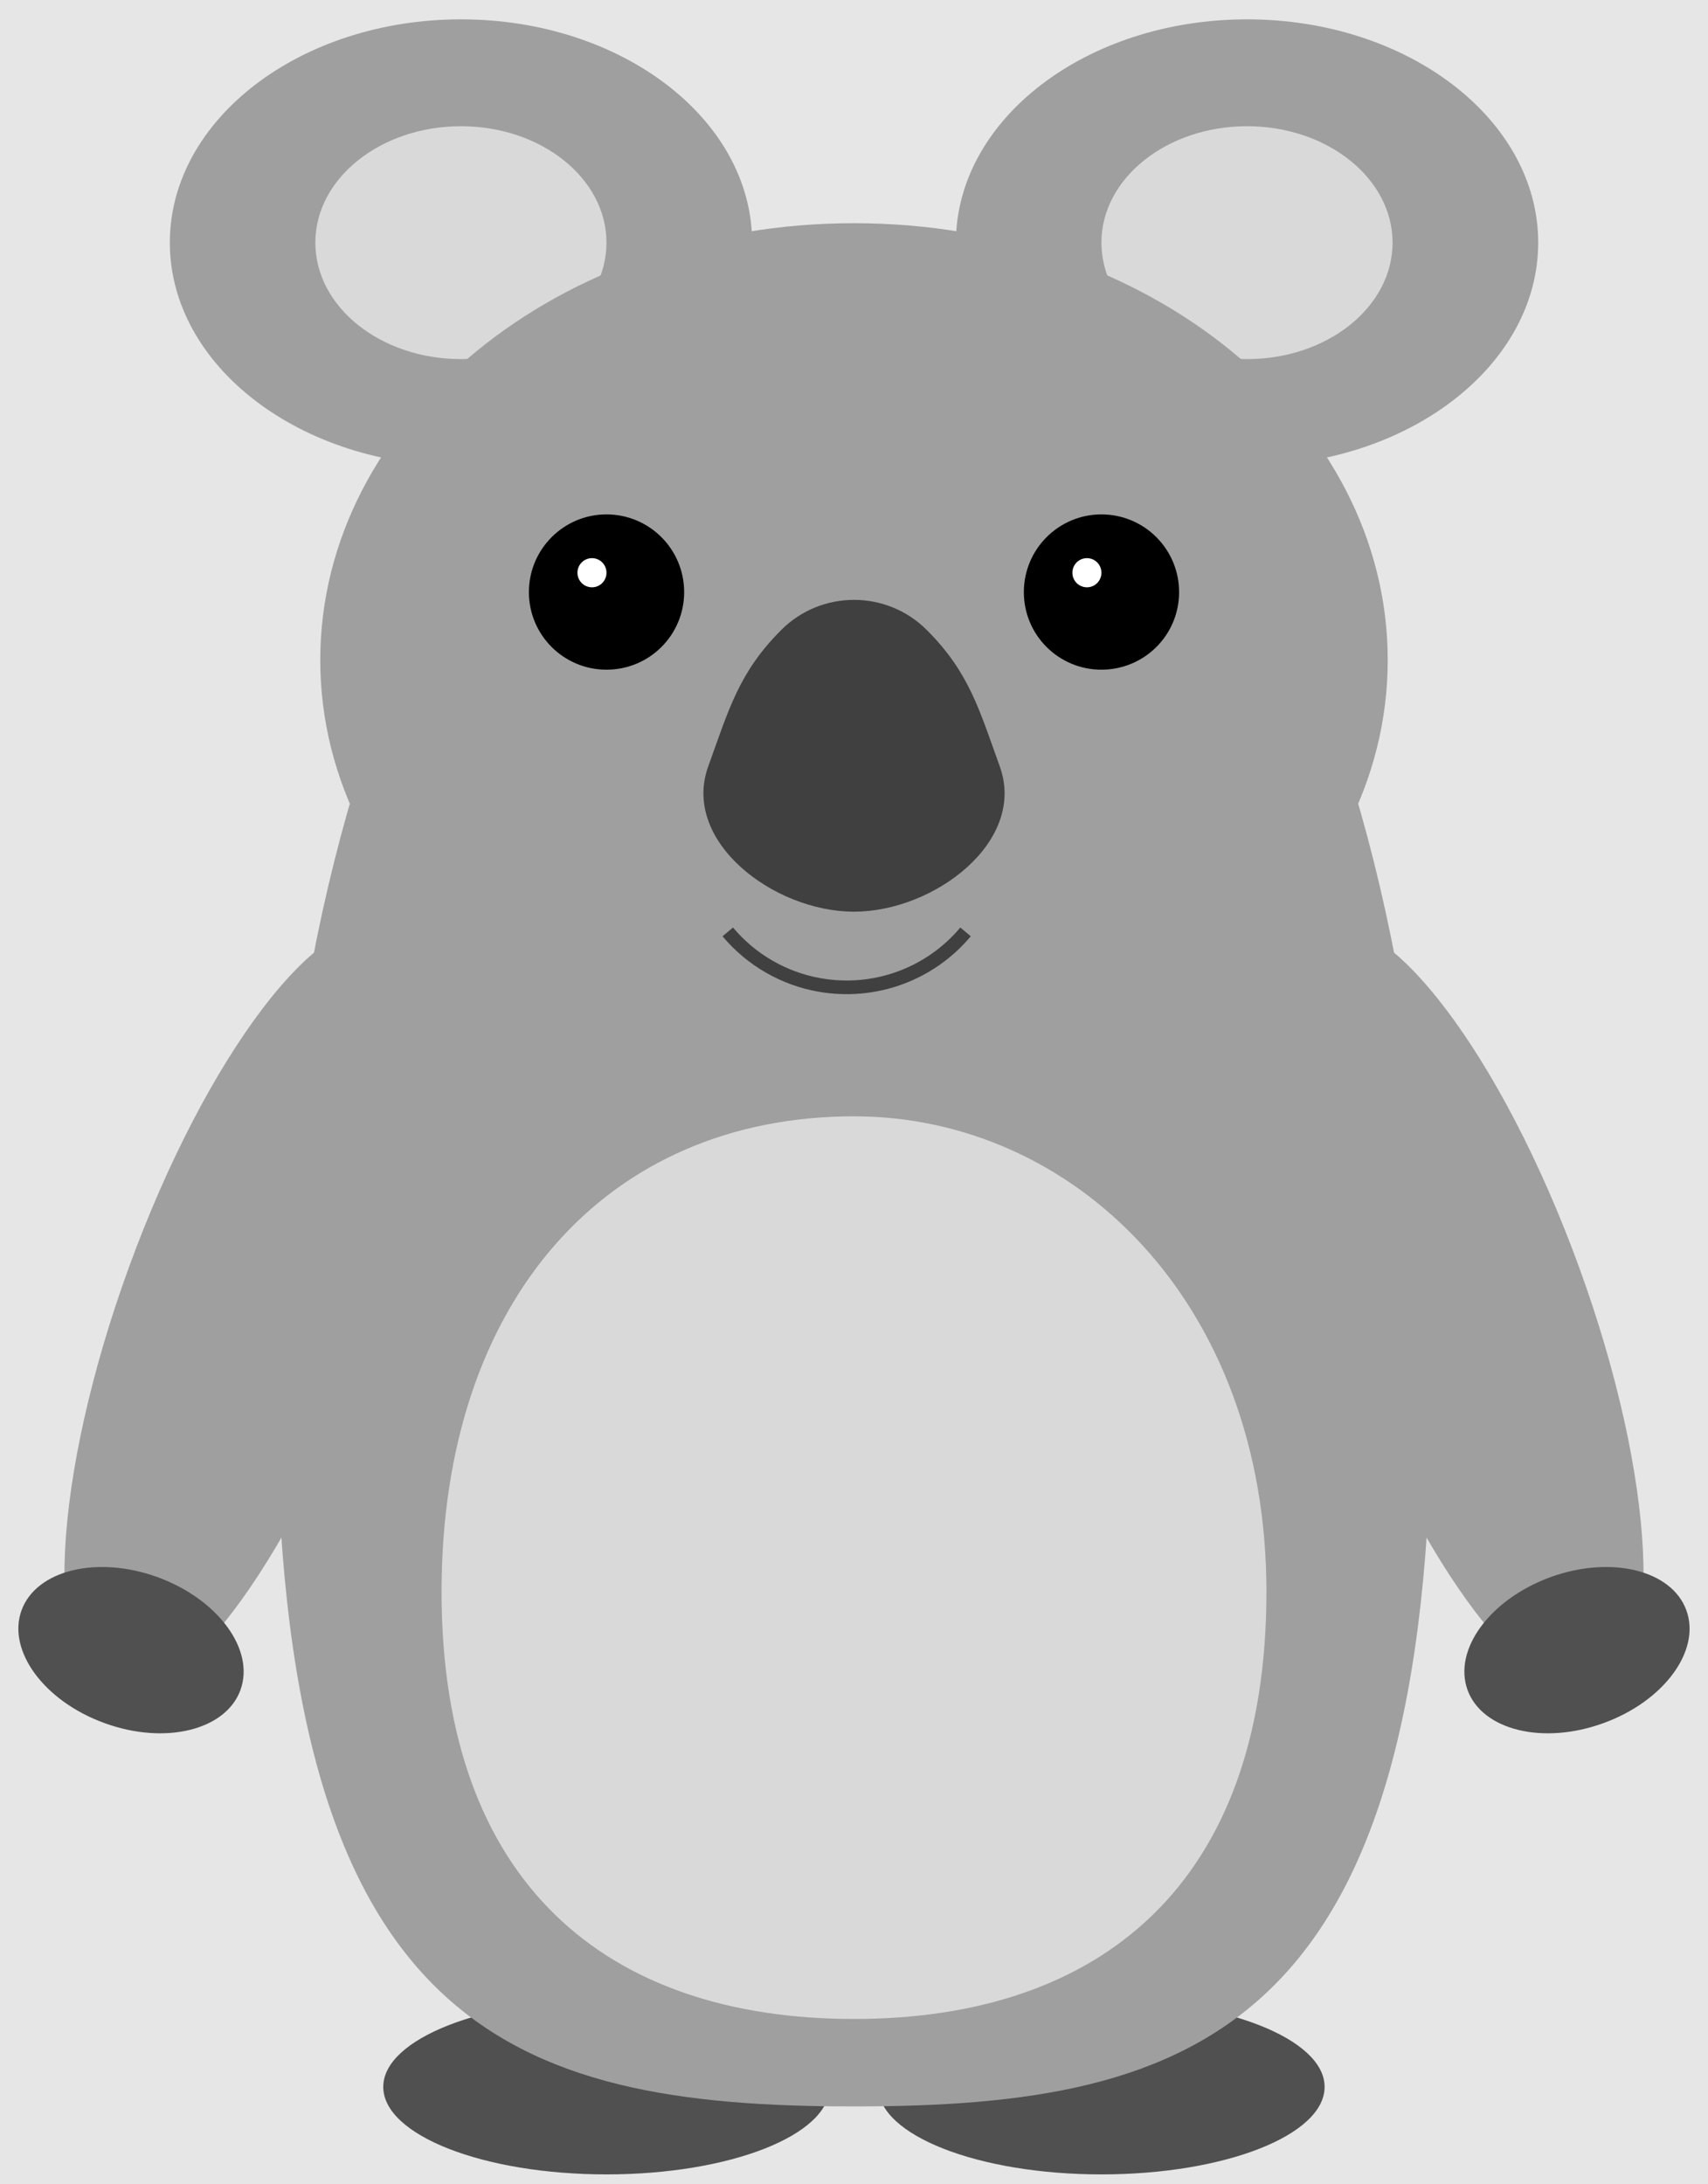 <?xml version='1.0' encoding='UTF-8'?>
<!-- This file was generated by dvisvgm 2.6.3 -->
<svg version='1.1' xmlns='http://www.w3.org/2000/svg' xmlns:xlink='http://www.w3.org/1999/xlink' viewBox='0 -63.78 49.89 63.78'>
<rect x="0" y="-63.78" width="49.89" height="63.78" fill="#808080" stroke="none"/>
<g id='page1'>
<g transform='matrix(1 0 0 -1 0 0)'>
<path d='M0 0H50.078V64.019H0Z' fill='#e6e6e6'/>
<path d='M38.691 2.836C38.691 4.242 35.773 5.387 32.172 5.387C28.574 5.387 25.652 4.242 25.652 2.836C25.652 1.426 28.574 0.281 32.172 0.281C35.773 0.281 38.691 1.426 38.691 2.836Z' fill='#505050'/>
<path d='M24.234 2.836C24.234 4.242 21.316 5.387 17.715 5.387C14.117 5.387 11.195 4.242 11.195 2.836C11.195 1.426 14.117 0.281 17.715 0.281C21.316 0.281 24.234 1.426 24.234 2.836Z' fill='#505050'/>
<path d='M44.93 56.695C44.93 60.293 41.121 63.215 36.426 63.215C31.73 63.215 27.922 60.293 27.922 56.695C27.922 53.094 31.73 50.172 36.426 50.172C41.121 50.172 44.93 53.094 44.93 56.695Z' fill='#9f9f9f'/>
<path d='M21.969 56.695C21.969 60.293 18.16 63.215 13.465 63.215C8.77 63.215 4.961 60.293 4.961 56.695C4.961 53.094 8.77 50.172 13.465 50.172C18.16 50.172 21.969 53.094 21.969 56.695Z' fill='#9f9f9f'/>
<path d='M17.715 56.695C17.715 58.57 15.812 60.094 13.465 60.094C11.117 60.094 9.211 58.57 9.211 56.695C9.211 54.816 11.117 53.293 13.465 53.293C15.812 53.293 17.715 54.816 17.715 56.695Z' fill='#d9d9d9'/>
<path d='M40.676 56.695C40.676 58.57 38.773 60.094 36.426 60.094C34.078 60.094 32.172 58.57 32.172 56.695C32.172 54.816 34.078 53.293 36.426 53.293C38.773 53.293 40.676 54.816 40.676 56.695Z' fill='#d9d9d9'/>
<path d='M11.301 36.699C9.387 37.395 6.016 32.949 3.766 26.773C1.516 20.594 1.242 15.02 3.156 14.324C5.07 13.629 8.441 18.074 10.691 24.25C12.941 30.43 13.211 36.004 11.301 36.699Z' fill='#9f9f9f'/>
<path d='M7.023 14.426C7.453 15.605 6.367 17.078 4.602 17.723C2.836 18.363 1.059 17.93 0.629 16.754C0.203 15.578 1.285 14.102 3.051 13.461C4.816 12.816 6.594 13.25 7.023 14.426Z' fill='#505050'/>
<path d='M46.734 14.324C48.645 15.02 48.375 20.594 46.125 26.773C43.875 32.949 40.504 37.395 38.59 36.699C36.676 36.004 36.949 30.43 39.199 24.25C41.449 18.074 44.82 13.629 46.734 14.324Z' fill='#9f9f9f'/>
<path d='M49.258 16.754C48.832 17.93 47.055 18.363 45.289 17.723C43.523 17.078 42.438 15.605 42.867 14.426C43.297 13.25 45.074 12.816 46.84 13.461C48.605 14.102 49.688 15.578 49.258 16.754Z' fill='#505050'/>
<path d='M41.812 23.242C41.812 4.535 35.008 2.266 24.945 2.266C14.883 2.266 8.078 4.535 8.078 23.242C7.797 41.953 15.449 56.977 24.945 56.977C34.441 56.977 42.094 41.953 41.812 23.242Z' fill='#9f9f9f'/>
<path d='M36.992 17.293C36.992 8.789 32.172 4.82 24.945 4.82C17.715 4.82 12.898 8.789 12.898 17.293C12.898 25.797 17.715 31.18 24.945 31.18C31.324 31.18 36.992 25.797 36.992 17.293Z' fill='#d9d9d9'/>
<path d='M40.535 44.504C40.535 51.551 33.555 57.262 24.945 57.262C16.336 57.262 9.355 51.551 9.355 44.504C9.355 37.461 16.336 31.75 24.945 31.75C33.555 31.75 40.535 37.461 40.535 44.504Z' fill='#9f9f9f'/>
<path d='M20.691 41.41C19.887 39.211 22.602 37.156 24.945 37.156C27.289 37.156 30.004 39.211 29.199 41.41C28.602 43.062 28.309 44.145 27.07 45.383C25.898 46.555 23.992 46.555 22.82 45.383C21.582 44.145 21.289 43.062 20.691 41.41Z' fill='#404040'/>
<path d='M19.984 46.488C19.984 47.742 18.969 48.758 17.715 48.758C16.465 48.758 15.449 47.742 15.449 46.488C15.449 45.234 16.465 44.223 17.715 44.223C18.969 44.223 19.984 45.234 19.984 46.488Z'/>
<path d='M34.441 46.488C34.441 47.742 33.426 48.758 32.172 48.758C30.922 48.758 29.906 47.742 29.906 46.488C29.906 45.234 30.922 44.223 32.172 44.223C33.426 44.223 34.441 45.234 34.441 46.488Z'/>
<path d='M17.715 47.055C17.715 47.289 17.527 47.48 17.293 47.48C17.055 47.48 16.867 47.289 16.867 47.055S17.055 46.629 17.293 46.629C17.527 46.629 17.715 46.82 17.715 47.055Z' fill='#fff'/>
<path d='M32.172 47.055C32.172 47.289 31.984 47.48 31.75 47.48C31.512 47.48 31.324 47.289 31.324 47.055S31.512 46.629 31.75 46.629C31.984 46.629 32.172 46.82 32.172 47.055Z' fill='#fff'/>
<path d='M28.203 36.566C27.164 35.324 25.539 34.734 23.941 35.016C22.895 35.199 21.941 35.75 21.258 36.566' stroke='#404040' fill='none' stroke-width='0.399' stroke-miterlimit='10'/>
</g>
</g>
</svg>